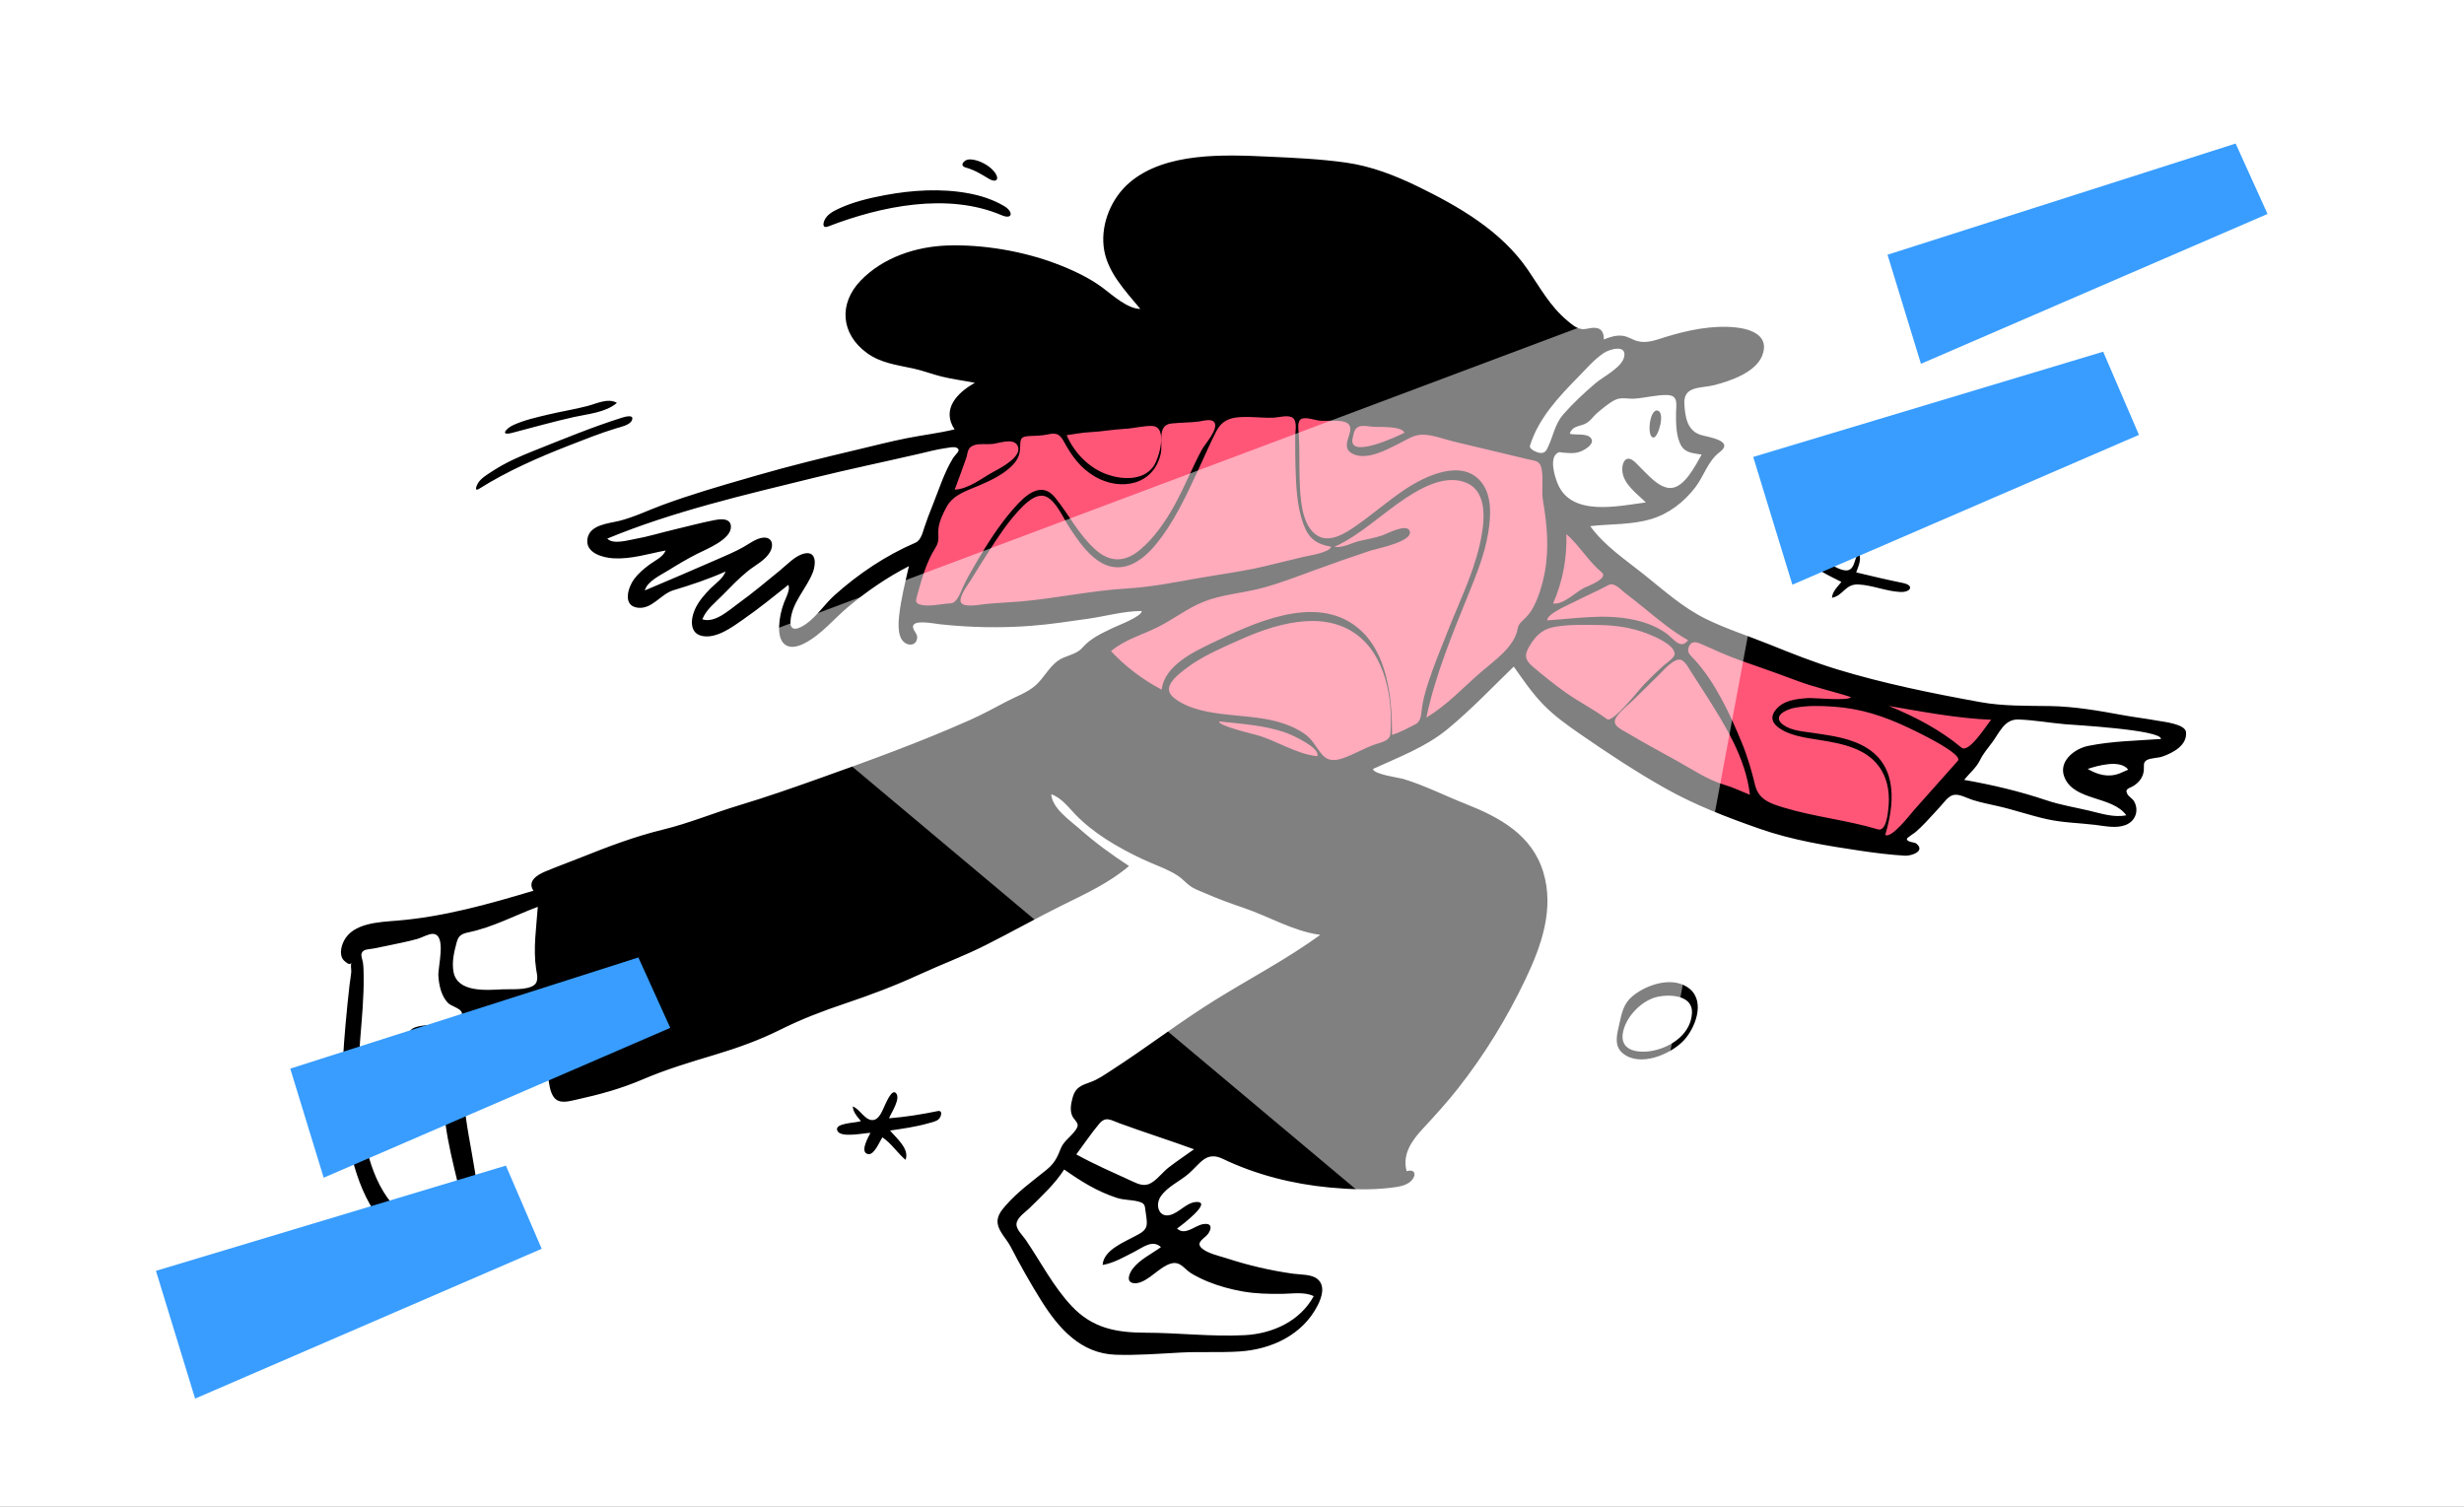 <svg width="1058" height="647" viewBox="0 0 1058 647" fill="none" xmlns="http://www.w3.org/2000/svg">
<rect x="0" y="0" width="1058" height="647" fill="#333333" stroke="none"/>
<g clip-path="url(#clip0)">
<path d="M1058 0H0V647H1058V0Z" fill="white"/>
<path fill-rule="evenodd" clip-rule="evenodd" d="M390.043 265.366C394.206 249.17 398.129 232.62 404.306 217.055C408.172 207.315 412.268 197.662 416.371 188.02C416.94 186.682 417.181 185.392 418.288 184.725C419.767 183.835 422.826 183.854 424.494 183.548C448.194 179.199 472.14 175.879 496.165 174.011C523.581 171.88 550.31 172.855 577.439 177.326C600.639 181.149 623.611 186.418 646.332 192.452C649.672 193.338 653.007 194.244 656.335 195.175C657.886 195.609 660.461 195.831 661.813 196.736C664.702 198.671 665.683 206.602 666.766 209.962C668.217 214.465 669.062 220.652 671.859 224.483C676.025 230.185 682.364 235.132 687.527 239.873C705.546 256.418 725.298 271.511 748.569 279.691C784.57 292.345 822.533 300.277 859.827 308.118C860.695 308.3 861.563 308.482 862.431 308.662C852.777 319.36 843.122 330.058 833.468 340.756C828.025 346.786 822.582 352.817 817.14 358.847C814.342 361.948 814.648 362.502 810.69 361.638C790.859 357.308 771.064 352.588 751.592 346.835C742.047 344.015 732.337 341.087 723.456 336.519C711.233 330.232 699.759 322.461 688.592 314.478C678.61 307.342 668.862 299.878 659.29 292.201C657.403 290.688 650.594 283.393 648.386 283.868C646.481 284.278 643.184 288.615 641.789 289.878C638.1 293.22 634.397 296.545 630.67 299.843C624.739 305.091 618.682 311.519 611.754 315.469C604.454 319.632 596.087 322.468 588.381 325.783C584.083 327.631 579.781 329.473 575.478 331.31C574.354 331.79 572.786 332.833 571.574 332.859C567.987 332.935 562.779 330.018 559.452 328.882C550.906 325.962 542.423 322.858 534.027 319.529C516.101 312.422 496.399 304.7 481.646 291.91C479.072 289.68 476.557 287.183 474.853 284.202C474.263 283.168 473.384 281.729 473.324 280.509C473.228 278.564 474.321 278.182 475.946 276.966C484.338 270.69 493.386 265.22 502.285 259.704C504.376 258.409 506.471 257.119 508.573 255.841L404.596 264.196C399.745 264.587 394.894 264.976 390.043 265.366Z" fill="#FF5678"/>
<path fill-rule="evenodd" clip-rule="evenodd" d="M544.871 67.265C555.857 67.766 567.118 68.277 578.008 69.825C588.863 71.366 598.992 75.309 608.803 80.084C626.492 88.692 644.572 99.156 655.95 115.714C661.269 123.456 665.608 131.562 672.951 137.656C674.669 139.082 676.541 140.795 678.82 141.231C680.633 141.577 682.232 140.843 684.007 140.755C687.395 140.587 688.678 142.374 688.678 145.742C691.221 144.726 693.99 143.807 696.764 144.18C699.082 144.493 700.926 145.892 703.152 146.48C707.169 147.542 711.101 145.954 714.921 144.771C724.57 141.784 735.169 139.522 745.307 140.587C751.985 141.29 760.076 144.187 756.619 152.794C753.751 159.933 743.028 163.547 736.255 165.323C730.494 166.834 722.748 165.485 723.235 173.439C723.574 178.991 724.414 184.946 730.311 186.748C733.545 187.735 745.001 189.207 738.311 194.216C733.371 197.915 731.646 204.427 727.889 209.317C723.099 215.55 716.607 220.589 709.017 222.864C700.525 225.409 691.539 224.921 682.815 225.908C688.96 234.392 697.83 240.228 705.905 246.679C714.395 253.463 722.586 260.877 732.412 265.712C741.219 270.047 750.735 273.057 759.831 276.732C769.385 280.592 779.006 284.408 788.867 287.415C808.759 293.481 829.683 297.718 850.133 301.438C860.225 303.275 870.121 303.006 880.315 303.169C890.772 303.337 901.223 305.172 911.488 307.056C916.464 307.97 921.488 308.547 926.464 309.457C928.851 309.894 938.303 310.857 938.642 314.356C939.194 320.055 933.033 323.249 928.522 324.839C926.596 325.518 923.493 325.419 921.825 326.352C920.02 327.362 920.725 328.849 920.518 330.804C920.217 333.646 918.698 335.69 916.368 337.267C914.452 338.563 912.142 338.512 913.463 340.968C914.072 342.101 915.596 342.814 916.299 344.009C917.102 345.371 917.472 346.866 917.308 348.433C917.023 351.179 915.211 353.273 912.683 354.244C908.642 355.796 903.899 354.698 899.76 354.194C892.835 353.351 885.807 353.267 878.974 351.751C871.849 350.17 864.916 347.734 857.784 346.116C854.126 345.286 850.461 344.59 846.887 343.439C844.562 342.691 841.2 340.747 838.723 341.356C836.403 341.925 834.59 344.729 833.073 346.356C830.979 348.6 828.952 350.906 826.825 353.119C825.415 354.584 823.969 356.02 822.43 357.35C821.93 357.782 818.839 359.673 818.796 360.181C818.676 361.615 822.049 361.59 822.772 362.16C826.971 365.48 820.661 367.581 817.939 367.415C811.664 367.032 805.357 366.261 799.142 365.339C784.343 363.143 769.587 360.771 755.438 355.812C741.443 350.906 727.786 345.688 714.841 338.375C702.416 331.357 690.398 323.422 678.662 315.312C672.967 311.376 667.233 307.298 662.424 302.285C657.721 297.381 653.888 291.752 649.988 286.211C640.648 295.236 631.66 304.727 621.628 313.001C612.085 320.871 600.612 325.075 589.512 330.187C589.871 332.51 600.721 333.901 602.703 334.504C611.753 337.259 620.437 341.681 629.239 345.148C643.882 350.916 657.776 358.423 662.653 374.443C667.448 390.194 661.887 406.049 655.104 420.279C647.099 437.076 637.591 452.634 626.095 467.278C621.206 473.508 615.939 479.242 610.573 485.044C605.995 489.993 602.07 495.857 603.989 502.891C607.673 501.74 608.348 504.615 605.939 507.051C603.798 509.215 600.097 509.635 597.239 509.993C588.572 511.08 579.62 510.696 570.943 509.888C555.146 508.416 539.313 504.427 525.011 497.562C517.896 494.147 515.321 499.654 510.427 503.919C506.576 507.274 501.275 509.449 498.349 513.791C495.942 517.362 497.513 523.005 502.513 521.667C506.404 520.625 509.529 516.283 513.65 516.116C520.964 515.819 507.164 526.259 505.399 527.534C508.894 530.661 512.857 526.372 516.382 525.656C519.762 524.969 520.706 526.721 518.905 529.54C517.5 531.738 513.088 533.295 516.022 535.969C518.454 538.184 523.845 539.35 526.83 540.321C536.143 543.351 545.408 545.506 555.104 546.89C558.235 547.336 563.254 547.05 565.793 549.271C569.14 552.2 567.526 557.054 565.832 560.41C559.412 573.121 546.066 579.369 532.358 580.284C523.916 580.847 515.395 580.302 506.926 580.758C497.646 581.257 488.345 581.999 479.044 581.693C464.09 581.2 454.577 570.386 447.122 558.495C442.386 550.939 438.021 543.165 433.921 535.248C432.32 532.156 428.966 528.952 428.395 525.476C427.88 522.348 429.875 519.839 431.814 517.625C436.914 511.8 443.052 507.354 449.048 502.541C452.471 499.793 453.788 497.518 455.312 493.518C456.595 490.151 459.063 488.712 461.235 486.025C463.625 483.07 462.874 482.547 461.011 480.132C459.06 477.603 459.827 473.877 460.646 471.015C461.82 466.909 464.34 466.006 468.103 464.682C471.535 463.477 474.444 461.361 477.486 459.398C492.515 449.702 506.675 438.73 521.89 429.304C536.9 420.004 552.588 411.79 566.914 401.413C555.28 399.848 545.024 393.563 534.05 389.842C528.419 387.932 522.841 385.892 517.392 383.502C515.311 382.589 512.887 381.778 511.03 380.436C509.165 379.087 507.732 377.313 505.777 376.037C501.137 373.008 495.621 371.284 490.632 368.923C485.244 366.373 479.926 363.587 474.919 360.342C470.245 357.312 465.757 353.85 461.87 349.848C458.774 346.661 455.763 342.507 451.38 341.042C451.84 347.15 459.402 352.208 463.547 355.884C470.272 361.848 477.263 366.917 484.781 371.843C476.349 379.07 466.072 383.777 456.198 388.659C445.095 394.148 434.304 400.232 423.246 405.806C413.879 410.528 404.024 414.167 394.503 418.554C384.231 423.288 373.658 427.257 362.941 430.858C353.241 434.117 344.11 437.593 334.958 442.167C326.061 446.615 316.542 450.016 307.024 452.87C296.33 456.077 286.128 459.127 275.843 463.524C266.569 467.487 257.257 470.021 247.442 472.176C244.2 472.888 240.037 474.195 237.767 471.054C236.046 468.674 235.787 465.004 235.293 462.205C233.401 451.494 233.251 440.612 231.549 429.884C225.088 431.835 218.969 434.235 212.153 434.544C207.869 434.738 205.265 435.181 204.197 439.861C206.676 440.141 215.532 440.264 215.771 443.776C215.988 446.945 210.629 446.977 208.729 447.064C205.329 447.219 202.247 446.661 200.432 449.991C203.106 450.979 209.034 449.178 210.218 452.776C211.744 457.417 204.815 457.406 202.323 457.78C197.973 458.432 198.42 461.849 198.718 465.502C199.11 470.308 199.407 475.121 200.056 479.902C201.442 490.12 203.816 500.183 204.941 510.438C205.913 519.305 206.458 527.822 200.123 534.888C197.576 537.73 194.035 541 190.032 541.338C185.97 541.681 186.044 538.834 183.515 536.739C181.965 535.456 179.913 535.193 178.088 534.501C175.867 533.659 173.713 532.426 171.718 531.148C168.041 528.794 164.827 525.871 162.227 522.358C152.06 508.614 148.425 488.08 147.418 471.414C146.778 460.817 147.417 450.206 148.389 439.651C148.912 433.965 149.439 428.277 150.126 422.609C150.339 420.853 150.695 419.094 150.828 417.333C150.903 416.324 150.417 414.286 150.932 413.32C150.275 414.553 149.111 413.641 147.955 412.67C145.568 410.664 146.303 406.814 147.579 404.178C151.425 396.232 162.951 395.923 170.449 395.305C190.603 393.644 209.751 388.237 229.046 382.462C226.323 378.382 230.606 375.689 233.926 374.287C239.046 372.126 244.333 370.225 249.501 368.16C261.17 363.497 272.597 359.15 284.817 356.175C295.886 353.481 306.597 349.007 317.518 345.728C328.801 342.34 339.88 338.468 350.979 334.522C372.959 326.705 394.96 318.72 416.292 309.239C421.684 306.842 426.835 304.063 432.039 301.291C436.266 299.039 441.227 297.388 444.811 294.135C448.233 291.029 450.282 286.709 454.002 283.889C457.351 281.348 461.934 281.313 464.709 278.158C468.462 273.892 472.943 272.017 478.037 269.515C479.673 268.712 490.448 264.651 490.228 262.347C482.529 262.347 474.625 264.639 467.011 265.706C458.958 266.835 450.911 268.09 442.798 268.714C429.653 269.725 416.514 269.451 403.425 268.026C401.469 267.813 393.622 266.202 392.269 268.3C391.238 269.9 393.801 271.804 393.827 273.523C393.865 276.045 391.833 277.397 389.532 276.521C385.053 274.817 385.71 267.596 386.128 263.931C386.929 256.921 388.71 249.975 390.267 243.107C381.026 247.813 372.25 253.854 364.293 260.495C358.128 265.637 352.562 272.611 345.329 276.277C338.384 279.799 334.254 276.795 334.539 269.043C334.67 265.491 335.389 262.12 336.618 258.812C337.199 257.249 339.585 252.825 338.468 251.16C332.12 256.224 325.815 261.301 319.152 265.95C314.441 269.236 307.613 274.361 301.463 273.057C296.031 271.906 296.563 265.926 298.285 261.898C299.778 258.403 302.461 255.299 305.12 252.63C307.319 250.425 310.446 248.448 311.547 245.39C304.252 248.67 296.741 251.152 289.099 253.457C283.665 255.096 279.866 261.903 273.546 260.897C267.22 259.891 269.739 252.069 272.264 248.668C274.031 246.289 276.476 244.193 278.847 242.435C281.159 240.72 284.676 239.225 285.814 236.371C278.424 237.758 270.993 240.171 263.389 239.726C258.873 239.462 251.334 237.489 252.226 231.415C253.128 225.265 261.314 224.794 265.917 223.647C272.192 222.083 278.198 219.145 284.254 216.906C296.47 212.386 308.925 208.761 321.424 205.159L325.372 204.021C339.481 199.953 353.669 196.488 367.953 193.108C375.013 191.438 382.048 189.616 389.163 188.19C396.047 186.812 403.042 186.013 409.873 184.365C404.116 175.67 411.087 168.525 418.615 164.388C413.84 163.422 408.985 162.841 404.252 161.67C400.209 160.67 396.313 159.134 392.241 158.249C385.243 156.729 378.253 155.93 372.279 151.594C360.989 143.4 360.029 130.361 369.542 120.494C379.142 110.535 393.233 105.873 406.794 105.41C421.973 104.891 439.243 107.835 453.446 113.212C460.423 115.854 467.687 119.212 473.668 123.71C477.736 126.77 484.17 132.633 489.631 132.633C483.09 124.72 475.064 116.537 473.883 105.819C472.765 95.673 477.365 84.888 485.085 78.324C500.509 65.214 525.962 66.401 544.871 67.265ZM456.937 502.154C452.911 508.418 447.343 513.504 442.086 518.703C440.273 520.497 436.634 522.778 436.458 525.587C436.316 527.88 439.128 530.46 440.357 532.262C446.851 541.793 452.198 552.32 460.131 560.785C469.097 570.351 479.33 572.21 492.027 572.237C506.124 572.269 520.409 574.033 534.481 573.289C546.402 572.659 558.153 567.348 564.081 556.552C560.219 554.561 554.724 555.51 550.538 555.555C544.831 555.615 539.261 555.512 533.623 554.52C528.513 553.62 523.462 552.269 518.656 550.298C516.169 549.277 513.709 548.111 511.419 546.693C509.742 545.656 508.482 544.067 506.835 543.049C500.759 539.296 493.743 551.23 487.25 551C483.272 550.86 484.712 546.946 486.367 544.757C489.355 540.803 494.566 538.362 498.501 535.48C494.838 532.106 490.699 535.645 487.211 537.407C482.85 539.611 478.319 542.317 473.447 543.145C473.812 536.862 482.353 533.495 487.066 530.939C489.163 529.802 491.791 528.747 492.307 526.246C492.695 524.365 492.031 521.69 491.834 519.791C491.584 517.376 491.399 516.605 488.829 515.924C485.713 515.098 482.574 515.337 479.452 514.306C470.907 511.483 464.26 507.292 456.937 502.154ZM179.238 403.149C177.151 403.728 175.043 404.229 172.923 404.677C168.729 405.562 164.528 406.482 160.319 407.285C158.208 407.688 155.864 407.432 155.241 409.448C154.922 410.482 155.726 412.34 155.864 413.413C156.112 415.349 156.128 417.311 156.151 419.261C156.372 437.224 152.618 455.084 154.271 473.046C155.667 488.226 158.934 507.422 170.079 518.728C174.89 523.607 180.808 528.907 186.865 532.241C191.614 534.855 198.247 528.295 199.217 523.754C199.912 520.5 198.753 517.066 197.998 513.929C197.03 509.909 196.05 505.891 195.092 501.87C193.046 493.285 191.186 484.621 190.598 475.796C190.405 472.897 190.447 470.104 190.61 467.217C190.699 465.649 191.437 461.872 190.341 460.53C188.923 458.793 185.685 459.928 183.767 460.076C181.665 460.239 179.612 460.113 177.558 459.577C172.669 458.298 171.812 454.41 177.151 452.609C180.878 451.351 187.692 453.173 190.823 450.753C194.503 447.91 187.066 447.52 185.33 447.446C183.018 447.348 175.348 447.953 175.74 443.641C176.029 440.444 182.631 440.232 184.941 440.096C189.876 439.806 196.12 441.655 198.253 435.702C199.108 433.317 193.961 432.106 192.67 430.924C189.531 428.049 188.502 423.121 188.232 419.084C187.967 415.114 191.873 401.351 185.922 400.987C184.094 400.875 181.057 402.645 179.238 403.149ZM471.936 482.577C468.434 486.75 465.407 491.32 462.144 495.681C469.795 499.905 477.621 503.302 485.532 506.934C489.13 508.586 491.652 509.896 495.134 507.391C497.632 505.595 499.504 503.041 501.942 501.173C505.446 498.49 509.107 496.029 512.698 493.471C502.101 489.602 491.342 486.208 480.747 482.331C476.785 480.881 474.797 479.168 471.936 482.577ZM384.678 469.324C386.944 471.623 382.581 477.992 381.722 480.172C388.749 479.615 395.717 478.506 402.617 477.079C404.967 476.594 404.1 479.456 403.221 480.4C402.134 481.569 399.959 481.922 398.506 482.339C393.157 483.872 387.671 484.61 382.183 485.429C384.695 488.521 390.738 493.358 388.792 498.007C385.282 494.982 382.758 490.954 378.876 488.338C377.754 490.012 375.427 495.919 372.876 495.557C368.872 494.989 372.929 488.087 373.766 486.425C371.07 486.425 360.938 488.792 359.525 485.472C358.078 482.075 367.855 482.184 369.663 481.382L369.326 480.971L368.987 480.562C367.636 478.933 366.338 477.326 366.155 475.088C369.178 476.13 371.197 480.869 374.519 480.937C377.67 481.003 379.076 476.267 380.199 474.024C380.837 472.749 383.005 467.626 384.678 469.324ZM725.603 424.651C732.377 430.368 727.775 441.898 722.649 447.081C716.906 452.888 704.119 458.222 696.84 452.303C692.855 449.063 694.293 444.12 695.275 439.811C696.365 435.022 697.044 430.985 701.009 427.698C707.177 422.585 718.73 418.852 725.603 424.651ZM711.851 427.973C705.242 429.379 698.545 435.985 696.974 442.794C694.914 451.722 704.178 452.375 710.281 451.033C717.959 449.345 726.116 443.713 726.508 434.878C726.845 427.253 716.987 426.88 711.851 427.973ZM230.923 389.372C221.026 393.057 211.723 398.099 201.339 400.286C198.17 400.953 196.869 401.684 196.085 404.637C194.988 408.77 193.948 412.96 194.731 417.278C196.358 426.245 208.831 425.147 215.757 424.795C219.313 424.614 226.152 425.264 229.237 423.045C231.49 421.424 230.545 418.383 230.194 416.017C228.88 407.17 230.313 398.214 230.923 389.372ZM770.52 303.923C766.876 304.61 760.576 307.581 765.8 311.307C769.286 313.79 774.473 314.092 778.567 314.706C786.566 315.905 795.104 316.94 802.044 321.454C814.905 329.818 813.33 345.602 809.483 358.519C812.254 360.152 820.392 349.478 821.926 347.743C828.144 340.701 834.388 333.682 840.657 326.685C843.341 323.693 821.344 313.358 819.367 312.427C808.917 307.509 799.163 304.27 787.442 303.426C781.884 303.026 776.021 302.886 770.52 303.923ZM725.151 277.742C724.152 280.261 725.902 281.403 727.509 283.142C736.495 292.867 742.822 306.632 747.825 318.705C750.32 324.725 752.067 330.796 753.612 337.103C755.128 343.292 759.942 344.946 765.711 346.702C778.998 350.749 792.986 352.104 806.32 356.101C809.893 357.172 810.593 349.314 810.818 347.321C811.456 341.65 810.863 335.733 807.885 330.735C802.255 321.286 790.968 319.278 780.901 317.668C775.143 316.748 767.558 315.798 763.001 311.86C760.715 309.883 760.391 307.616 762.174 305.16C765.426 300.681 771.152 300.106 776.268 299.74C778.76 299.562 794.187 301.123 794.691 299.296C787.01 296.792 779.125 295.14 771.556 292.276C765.652 290.042 759.7 287.932 753.742 285.84L747.783 283.751C741.724 281.625 736.176 279.039 730.362 276.479C728.178 275.519 726.175 275.162 725.151 277.742ZM855.453 318.718C853.529 321.307 851.621 323.48 850.178 326.388C848.495 329.781 845.704 331.945 843.37 334.858C855.49 336.998 867.052 339.715 878.729 343.635C884.724 345.647 890.917 346.642 897.05 348.083C902.194 349.292 907.676 351.167 913.003 350.058C906.936 341.693 890.755 344.006 886.495 333.875C883.596 326.983 890.719 321.486 896.546 320.29C906.721 318.201 917.568 318.04 927.903 317.296C928.011 313.34 890.496 311.292 886.786 310.971C880.2 310.401 873.326 309.166 866.752 308.938C860.65 308.726 858.656 314.41 855.453 318.718ZM712.296 289.785C708.682 293.279 705.145 296.85 701.534 300.35C699.161 302.65 695.946 305.1 694.075 307.841C691.687 311.341 695.87 313.023 698.658 314.679C705.695 318.861 712.968 322.764 720.128 326.741C726.561 330.314 733.251 334.863 740.352 336.953C744.15 338.071 747.716 339.806 751.379 341.274C749.612 325.408 740.506 310.997 732.109 297.77C730.181 294.732 728.19 291.737 726.262 288.701C725.29 287.172 723.488 283.564 721.451 283.253C718.441 282.792 714.121 288.02 712.296 289.785ZM896.41 330.166C900.812 332.689 905.224 333.972 910.189 332.065C911.41 331.567 912.62 331.039 913.814 330.484C910.506 325.97 900.721 328.721 896.41 330.166ZM531.847 274.951C524.044 278.47 515.698 281.976 508.913 287.286C506.408 289.246 500.81 293.364 502.12 297.099C503.241 300.297 509.438 303.02 512.379 303.995C527.857 309.121 545.474 305.391 559.726 314.799C563.583 317.344 564.84 320.672 567.705 324.019C570.297 327.047 573.576 326.671 577.058 325.415C581.63 323.765 585.844 321.238 590.435 319.619C592.782 318.791 596.77 318.242 597.014 315.073C598.162 300.135 594.977 281.104 581.816 271.964C567.042 261.704 546.661 268.269 531.847 274.951ZM523.479 309.761C523.102 311.655 537.746 315.084 539.337 315.523C548.179 317.96 556.441 323.754 565.6 324.688C567.193 321.134 554.505 315.476 552.499 314.747C543.342 311.419 533.096 310.816 523.479 309.761ZM811.049 303.127C822.151 307.679 832.912 313.253 842.218 321.003C845.428 323.675 853.226 310.991 854.972 309.047C840.185 308.432 825.613 305.609 811.049 303.127ZM603.545 213.902C593.252 220.705 584.288 229.6 572.989 234.815C576.525 235.372 580.385 233.082 583.761 232.278C587.05 231.497 590.375 230.98 593.576 229.873C595.543 229.193 603.664 224.801 605.188 227.778C607.569 232.427 590.798 235.644 588.413 236.437C580.36 239.115 572.36 241.92 564.39 244.834C556.669 247.656 548.955 250.693 540.977 252.72C532.875 254.779 524.283 255.309 516.494 258.506C509.606 261.333 503.685 266.012 497.042 269.314C490.378 272.626 482.805 274.674 477.062 279.602C483.307 286.271 490.693 291.855 498.773 296.106C500.068 285.937 511.981 280.146 520.131 276.237C537.9 267.716 564.585 254.865 582.695 269.306C595.932 279.861 597.725 299.888 597.725 315.566C601.31 314.424 604.584 312.607 607.914 310.892C610.221 309.703 610.247 306.394 610.537 304.184C611.012 300.565 611.99 297.06 613.114 293.588C615.598 285.907 618.709 278.414 621.674 270.911C626.472 258.774 632.385 246.803 635.334 234.034C637.258 225.701 639.547 211.377 629.505 207.241C620.817 203.663 610.599 209.24 603.545 213.902ZM558.597 179.983C556.919 181.108 557.545 184.484 557.659 186.178C558.076 192.337 557.815 198.522 558.021 204.692C558.272 212.21 558.327 225.996 566.075 230.211C571.375 233.094 577.966 228.774 582.195 225.832C589.351 220.857 595.916 215.078 603.171 210.221C611.772 204.462 628.069 196.496 636.299 207.329C640.753 213.192 640.128 221.929 639.017 228.75C637.55 237.751 634.124 246.287 630.72 254.698C623.689 272.067 616.351 289.718 612.441 308.103C621.355 302.802 628.288 295.162 636.068 288.45C641.835 283.475 650.4 277.762 651.731 269.655C652.032 267.824 653.804 266.519 655.022 265.294C656.608 263.7 657.725 262.085 658.73 260.051C660.948 255.559 662.389 250.707 663.297 245.791C665.203 235.478 664.295 225.213 662.538 214.96C661.743 210.324 662.909 205.349 661.829 200.829C661.079 197.691 658.866 197.877 655.921 197.163C645.317 194.593 634.693 192.101 624.082 189.555C619.773 188.519 615.087 186.578 610.612 186.643C606.939 186.696 603.854 188.887 600.684 190.474C595.48 193.079 587.207 197.638 581.232 195.047C574.268 192.028 582.383 185.211 578.891 181.986C576.497 179.774 569.341 181.1 566.095 180.551C564.315 180.25 560.229 178.889 558.597 179.983ZM668.177 269.046C663.113 269.844 660.18 272.042 657.391 276.355C654.557 280.738 654.219 282.908 658.261 286.338C662.619 290.037 667.18 293.69 671.807 297.021C677.672 301.244 684.179 304.44 689.976 308.765C692.514 310.66 704.037 295.809 706.036 293.772C708.794 290.963 711.625 288.146 714.584 285.56C715.666 284.615 719.056 282.423 719.057 280.816C719.061 276.754 710.057 273.119 707.161 272.001C700.669 269.496 693.864 268.485 686.947 268.38C680.817 268.287 674.25 268.087 668.177 269.046ZM690.745 251.175C685.99 253.701 681.024 255.83 676.239 258.303C674.542 259.18 663.839 263.679 664.379 266.367C676.424 265.604 688.415 263.564 700.421 265.897C705.813 266.945 710.951 268.702 715.456 271.943C718.869 274.396 721.47 279.111 724.858 274.915C717.941 270.993 711.712 265.794 705.577 260.747C702.893 258.537 700.13 256.459 697.405 254.31C695.784 253.031 693.111 249.919 690.745 251.175ZM405.855 192.451C402.087 192.981 398.415 193.979 394.715 194.837C379.724 198.311 364.677 201.43 349.726 205.106C319.905 212.438 289.193 219.508 260.758 231.255C263.149 233.899 269.484 231.983 272.451 231.465C278.259 230.45 283.896 228.675 289.634 227.336C295.246 226.027 300.879 224.466 306.538 223.374C309.145 222.872 313.742 222.21 313.847 226.119C313.996 231.662 303.234 235.807 299.283 237.833C295.059 239.999 290.97 242.393 286.949 244.912C283.77 246.904 277.907 249.559 276.876 253.517C287.192 249.144 297.514 244.789 307.767 240.269C311.628 238.566 315.541 236.962 319.218 234.884C321.669 233.499 324.824 231.068 327.726 230.85C331.657 230.554 332.308 234.124 330.652 237.005C328.58 240.612 324.303 242.646 321.158 245.17C317.148 248.388 313.599 252.185 309.988 255.828C306.991 258.851 303.132 261.828 301.567 265.917C306.955 267.72 313.077 261.94 317.036 259.084C323.258 254.595 329.053 249.712 334.988 244.861C338.025 242.379 341.644 238.36 345.641 237.619C350.706 236.679 350.286 242.473 349.058 245.666C346.313 252.805 339.886 258.756 339.426 266.803C339.144 271.758 343.338 269.872 346.136 267.885C350.848 264.538 354.037 259.438 358.314 255.6C368.612 246.355 380.401 238.469 393.14 232.993C395.42 232.013 396.24 228.494 396.933 226.38C397.967 223.223 399.158 220.163 400.401 217.078C403.125 210.321 405.359 203.017 409.176 196.775C410.241 195.034 412.987 193.26 410.715 192.236C409.481 191.68 407.13 192.272 405.855 192.451ZM514.604 181.02C510.745 181.471 506.84 181.43 502.974 181.838C496.664 182.503 499.416 190.183 498.4 194.81C495.407 208.432 480.976 211.005 470.041 204.578C463.889 200.962 460.195 195.779 456.887 189.716C455.001 186.26 453.596 185.704 449.694 186.569C447.016 187.163 444.58 187.037 441.856 187.234C438.428 187.483 438.129 188.21 438.059 191.474C437.997 194.373 437.58 196.381 435.651 198.729C431.975 203.202 425.811 206.147 420.56 208.394C415.299 210.647 409.34 212.321 406.45 217.644C404.994 220.328 403.433 223.531 403.012 226.582C402.551 229.915 403.681 231.983 401.739 235.057C397.701 241.449 395.85 248.434 393.808 255.698C393.143 258.064 392.88 259.038 395.462 259.688C399.166 260.622 404.427 259.205 408.228 259.056C410.94 258.95 412.524 254.165 413.405 252.227C415.119 248.458 417.22 244.889 419.324 241.321C424.093 233.24 429.192 225.212 435.422 218.151C440.124 212.822 447.065 206.188 453.086 213.677C458.953 220.975 463.182 229.523 470.238 235.884C476.445 241.48 482.84 241.569 489.276 236.266C495.613 231.045 500.429 223.923 504.368 216.816C508.627 209.13 511.84 200.925 515.991 193.194C517.292 190.771 523.301 184.215 521.47 181.408C520.234 179.511 516.339 180.818 514.604 181.02ZM546.921 179.344C543.524 179.505 540.106 179.123 536.709 179.055C530.562 178.933 525.42 179.148 522.333 185.043C519.608 190.244 517.287 195.778 514.8 201.105C509.397 212.676 504.097 224.516 495.802 234.362C488.454 243.085 478.96 247.48 469.4 239.147C465.162 235.452 461.942 230.685 458.9 225.999C456.462 222.243 453.679 215.632 449.594 213.442C445.039 211.001 439.824 216.601 437.04 219.64C432.359 224.749 428.446 230.758 424.688 236.559C421.963 240.767 419.353 245.064 416.704 249.321C415.631 251.047 411.257 256.694 412.713 258.845C414.173 261.001 421.297 259.527 423.359 259.33C428.281 258.86 433.197 258.69 438.121 258.266C453.439 256.948 468.53 253.581 483.887 252.682C494.003 252.089 503.971 250.133 513.928 248.355C523.611 246.627 533.355 245.448 542.934 243.164C548.566 241.821 554.209 240.476 559.83 239.083C561.775 238.601 570.968 237.287 571.54 234.758C565.209 233.652 561.886 231.195 559.641 225.016C556.83 217.277 556.503 208.652 556.263 200.497C556.171 197.361 556.156 194.222 556.154 191.084L556.154 187.319C556.153 185.068 557.125 180.984 555.097 179.423C553.221 177.979 549.095 179.24 546.921 179.344ZM672.589 229.321C672.854 239.519 671.032 249.797 666.846 259.114C671.225 259.816 676.434 254.318 680.108 252.477C681.523 251.767 690.892 248.36 687.755 245.756C681.983 240.966 678.199 234.273 672.589 229.321ZM798.171 237.614C799.456 240.15 797.869 243.368 797.01 245.773C803.693 247.38 810.348 248.958 817.081 250.322C822.155 251.35 820.385 254.395 815.98 254.185C809.855 253.893 804.155 251.297 798.06 250.96C792.253 250.638 791.57 255.71 786.619 256.687C786.788 253.896 789.044 251.958 790.664 249.865C787.993 248.493 785.264 247.218 782.672 245.707C781.33 244.925 777.621 241.642 779.049 239.898C780.491 238.138 784.27 241.437 785.615 242.163C787.527 243.196 791.344 245.473 793.593 244.82C796.674 243.925 796.033 239.5 798.171 237.614ZM701.885 171.17C699.174 171.358 696.225 170.445 693.657 171.639C691.097 172.83 688.041 175.436 685.9 177.243C683.828 178.993 682.797 181.118 680.219 182.151C677.645 183.183 675.008 183.092 674.015 186.241C676.351 186.882 680.936 186.032 682.765 187.75C685.425 190.25 680.783 193 678.857 193.787C676.095 194.915 673.836 194.549 671.012 194.337C669.783 194.246 669.794 193.868 668.788 194.477C665.055 196.735 667.638 204.766 668.849 207.696C674.774 222.038 695.018 217.208 706.693 215.739C702.978 211.995 696.893 207.864 696.586 201.982C696.495 200.231 696.929 197.101 699.176 196.955C700.973 196.839 703.129 199.555 704.248 200.625C707.565 203.798 711.857 209.059 716.654 209.514C723.067 210.123 728 199.731 730.66 195.199C727.391 194.584 723.81 194.62 721.91 191.411C719.651 187.598 719.612 181.755 719.651 177.461C719.685 173.805 720.85 169.806 715.966 169.626C711.466 169.461 706.428 170.855 701.885 171.17ZM271.289 180.546C270.355 182.585 266.295 183.385 264.512 183.93C257.732 186.002 251.112 188.634 244.502 191.215C231.157 196.428 217.958 202.184 205.773 209.844C203.496 211.276 204.611 208.514 205.203 207.518C206.529 205.284 209.315 203.704 211.396 202.336C217.027 198.633 222.992 196.032 229.218 193.554C241.678 188.599 254.327 183.344 267.105 179.329C268.587 178.864 272.545 177.806 271.289 180.546ZM426.058 190.644C423.581 190.901 420.679 190.337 418.297 191.146C415.192 192.2 415.704 194.332 414.785 196.955C413.227 201.406 411.559 205.82 409.933 210.248C415.952 209.967 421.717 205.199 426.819 202.454C429.707 200.901 439.746 195.745 436.719 191.024C434.802 188.037 428.808 190.359 426.058 190.644ZM494.563 182.884C490.836 182.817 486.738 183.946 482.965 184.133C477.907 184.385 472.926 185.348 467.875 185.58C464.551 185.734 461.289 186.417 458.001 186.865C461.272 194.448 467.657 201.081 475.679 203.827C482.009 205.994 490.867 206.362 495.191 200.366C497.679 196.917 501.743 183.014 494.563 182.884ZM688.65 151.562C684.586 154.264 681.328 158.135 677.933 161.589C669.428 170.239 660.628 179.5 656.947 191.358C656.441 192.982 660.275 194.418 661.313 194.481C663.506 194.613 663.952 193.506 664.814 191.652C666.944 187.061 667.761 181.933 671.17 178.019C675.324 173.246 680.326 168.593 685.147 164.493C688.424 161.707 696.454 157.784 697.396 153.178C698.51 147.732 691.111 149.927 688.65 151.562ZM583.809 183.071C581.511 183.74 581.328 185.868 580.802 188.161C578.69 197.373 600.057 187.322 603.032 185.817C602.043 182.859 592.304 183.398 590.049 183.282C588.293 183.193 585.506 182.577 583.809 183.071ZM710.026 187.856C706.859 187.978 708.319 175.038 711.918 176.339C715.005 177.456 712.055 187.777 710.026 187.856ZM264.902 172.977C260.053 177.164 252.442 177.726 246.414 179.07C237.531 181.051 228.726 183.575 219.916 185.853C214.352 187.291 217.484 183.861 220.27 182.572C225.059 180.356 230.482 179.175 235.601 177.956C241.143 176.636 246.807 175.755 252.317 174.315C256.133 173.317 261.054 170.766 264.902 172.977ZM415.733 82.982C421.121 83.972 426.5 85.696 431.223 88.52C435.133 90.858 434.978 94.496 430.021 92.385C406.899 82.537 378.207 88.503 355.628 97.223C353.137 98.184 353.322 96.086 354.075 94.469C355.112 92.241 357.327 90.948 359.454 89.913C365.844 86.804 373.211 85.046 380.16 83.754C391.74 81.601 404.099 80.845 415.733 82.982ZM419.112 68.837C422.05 69.634 425.426 71.612 427.223 74.121C429.326 77.057 427.653 78.558 424.735 76.831C421.478 74.904 418.5 72.983 414.762 71.965C412.789 71.428 412.868 70.19 414.286 69.103C415.612 68.085 417.672 68.446 419.112 68.837Z" fill="black"/>
<g style="mix-blend-mode:overlay">
<path fill-rule="evenodd" clip-rule="evenodd" d="M782.503 101.408L689.404 600.619L307.092 279.789L782.503 101.408Z" fill="white" fill-opacity="0.5"/>
</g>
<g style="mix-blend-mode:overlay">
<path fill-rule="evenodd" clip-rule="evenodd" d="M752.803 196.197L903.065 151.013L918.431 186.727L769.615 251.057L752.803 196.197Z" fill="#389DFF"/>
</g>
<g style="mix-blend-mode:overlay">
<path fill-rule="evenodd" clip-rule="evenodd" d="M810.472 109.376L959.952 61.631L973.641 91.87L824.822 156.207L810.472 109.376Z" fill="#389DFF"/>
</g>
<g style="mix-blend-mode:overlay">
<path fill-rule="evenodd" clip-rule="evenodd" d="M66.962 545.672L217.224 500.489L232.591 536.202L83.774 600.532L66.962 545.672Z" fill="#389DFF"/>
</g>
<g style="mix-blend-mode:overlay">
<path fill-rule="evenodd" clip-rule="evenodd" d="M124.631 458.851L274.112 411.106L287.8 441.345L138.982 505.682L124.631 458.851Z" fill="#389DFF"/>
</g>
</g>
<defs>
<clipPath id="clip0">
<rect width="1058" height="647" fill="white"/>
</clipPath>
</defs>
</svg>
